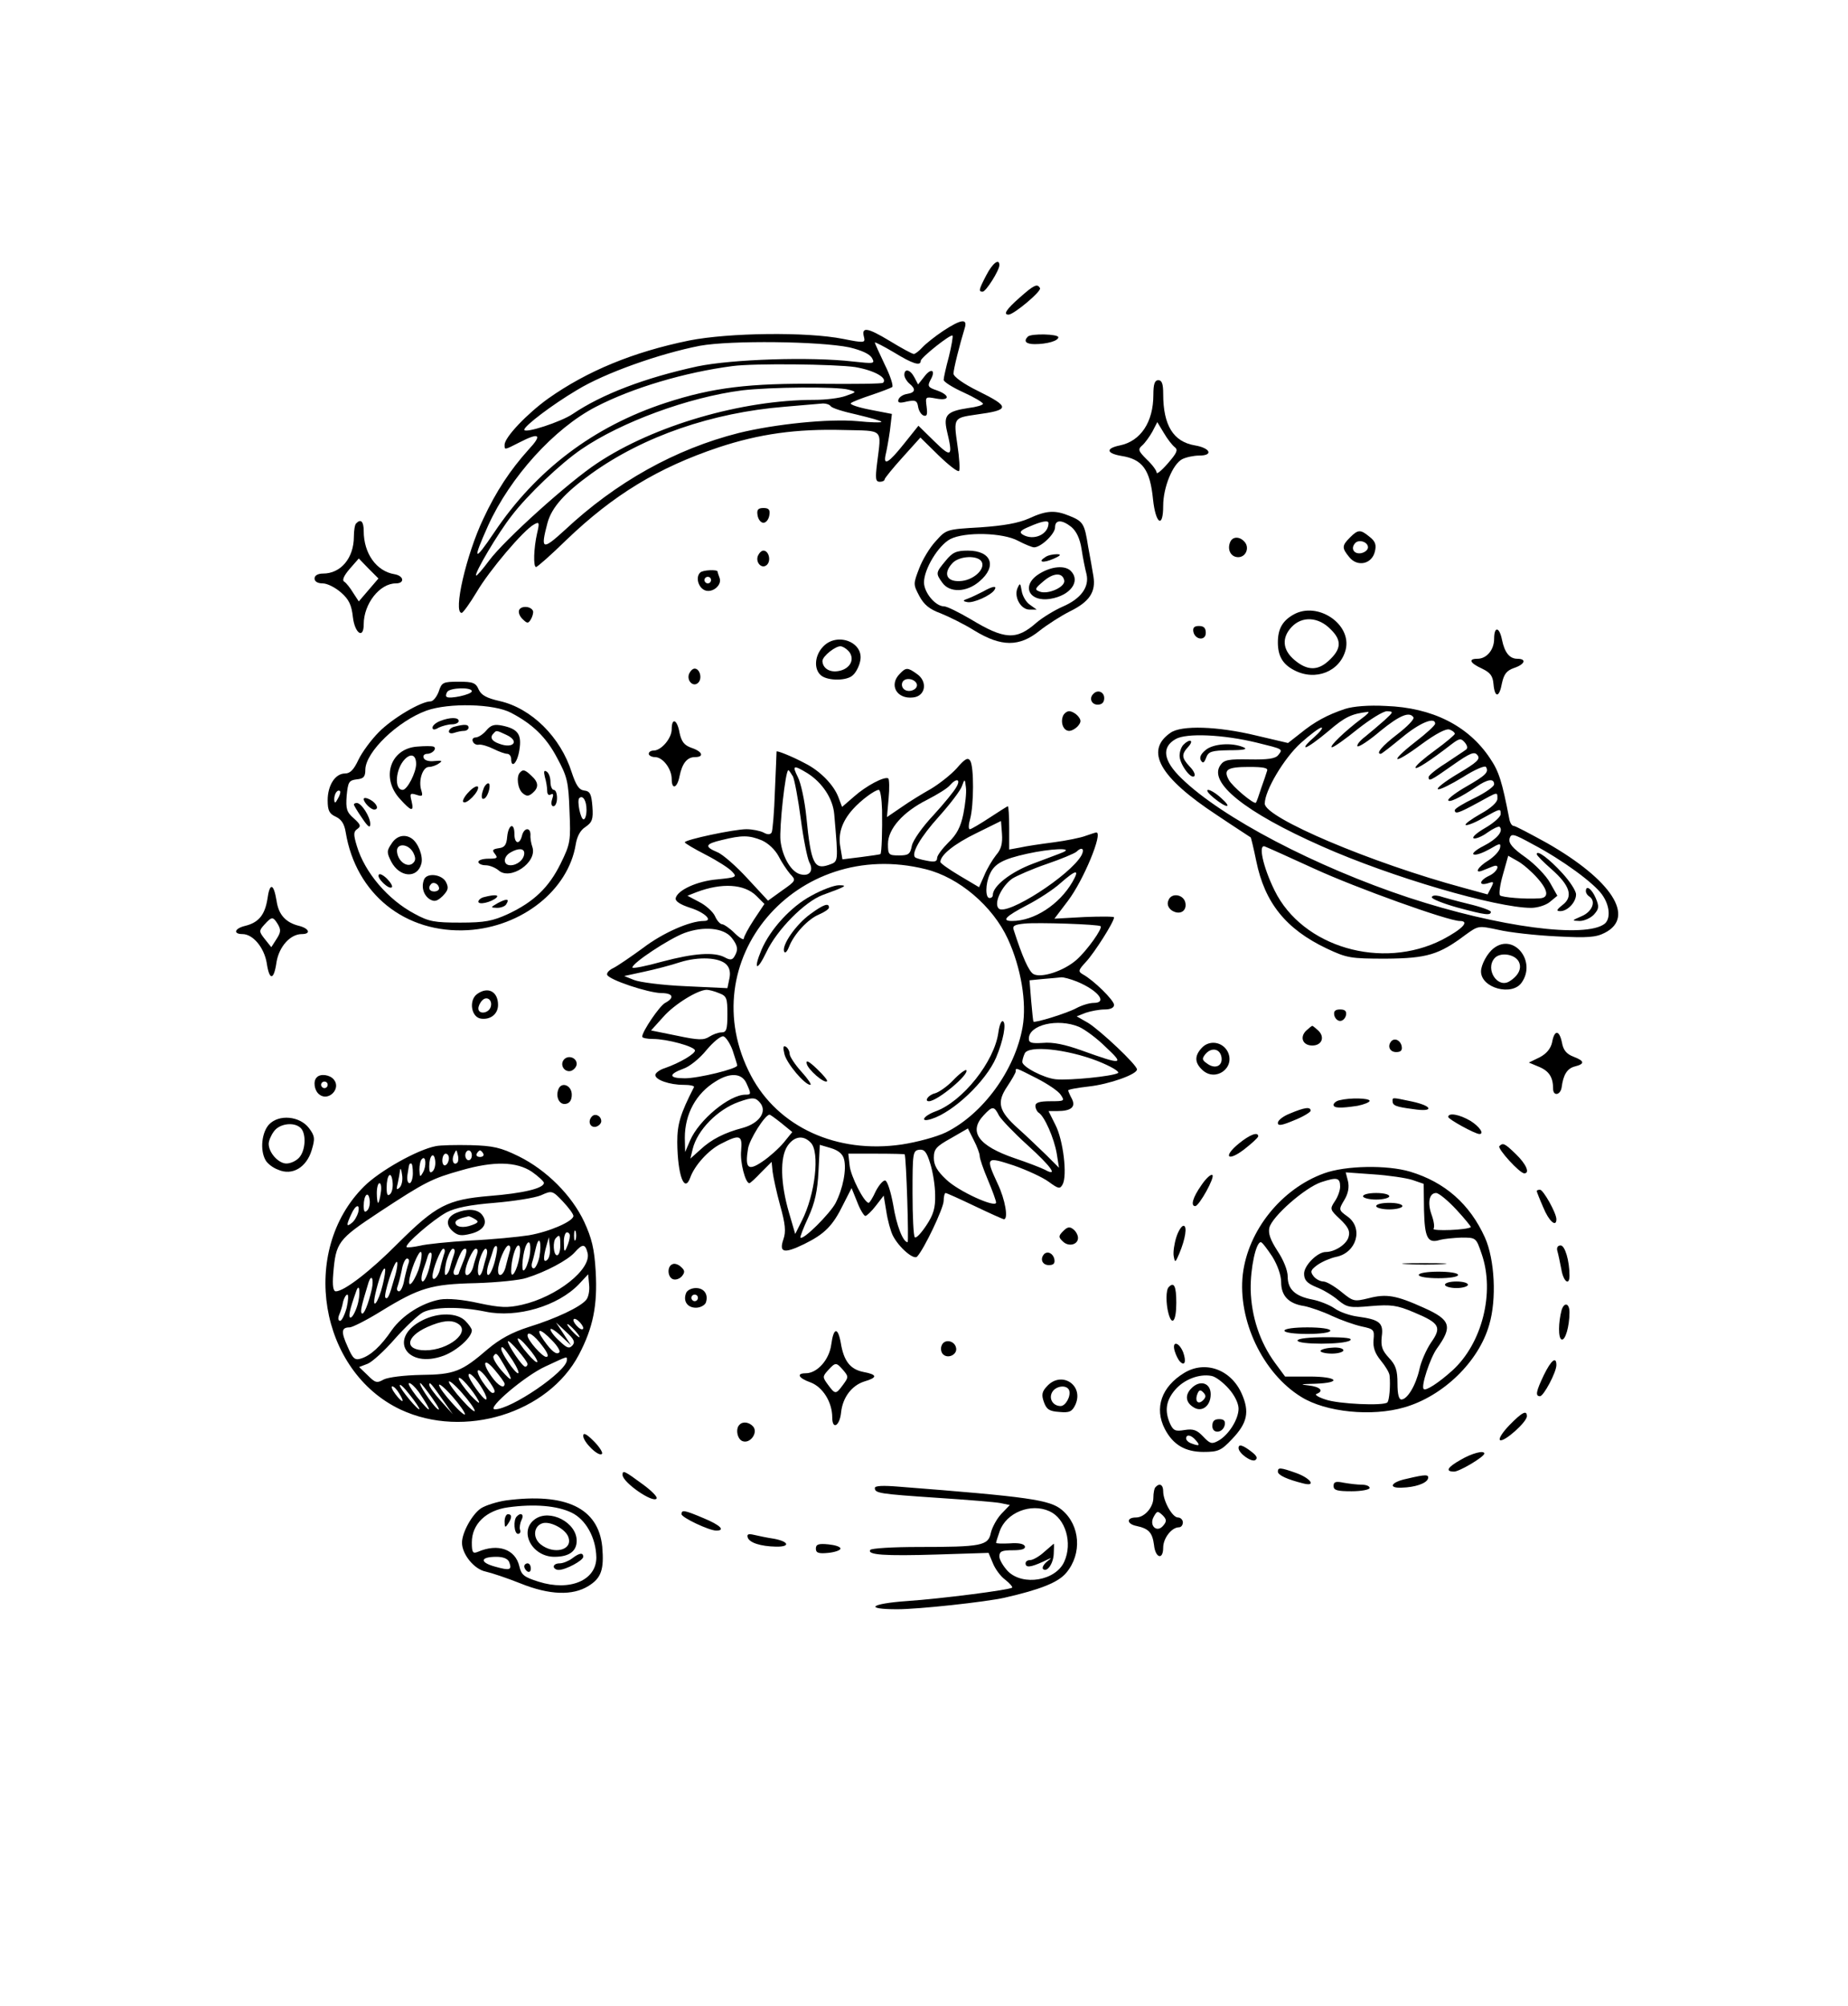 <svg version="1.0" xmlns="http://www.w3.org/2000/svg" width="752" height="816" viewBox="0 0 564 612">
    <path d="M301 84c-2.3 4.4-2.4 5-1.1 5 1 0 5.1-6.5 5.1-8.1 0-2.2-2.1-.6-4 3.1zM311.2 90.8c-4.1 3.6-5.1 5.2-3.4 5.2 1.6 0 10.2-7.2 9.6-8.1-.8-1.4-1.7-1.1-6.2 2.9zM287.8 101c-2.4 1.6-5.3 3.9-6.3 5s-2.2 2-2.6 2c-.5 0-3.8-1.8-7.4-4-6.8-4.1-8.7-4.4-7.8-1.1.4 1.7.1 1.8-6.4.5-11-2.2-34.9-1.9-47 .5-17.1 3.5-31.1 9.3-43 17.7-6.4 4.6-13.3 11.8-13.3 14.1 0 1.6-.2 1.7 4.5-.7 6.2-3.2 7.1-2.4 2.8 2.2-5.5 6.1-9.9 12.7-13.8 21.1-5.2 10.9-9.3 28.7-6.6 28.7.4 0 2.5-2.9 4.6-6.4 3.8-6.5 14.3-18.9 17.5-20.6 1.6-.9 1.7-.6.9 2.8-1 4.4-1.2 10.2-.3 10.2.4 0 4.6-3.7 9.3-8.3 14.3-13.7 27.9-22 46.4-28.2 12.4-4.1 23.7-5.7 38.2-5.3 12.4.3 11.5-.6 10.2 10-.6 4.8-.5 5.8.8 5.8.8 0 1.5-.3 1.5-.8.1-.4 2.5-3.4 5.5-6.7l5.4-6 5.5 5.4c3.1 3 5.9 5.2 6.3 4.8.3-.4.1-4-.5-7.9-1.2-8.3-1.2-8.3 5.7-9.3 10.4-1.4 10.5-2.3.6-7.2-4.5-2.2-7.5-4.4-7.5-5.3 0-1.4 1.9-8.9 3.4-13.8 1-3.1-1-2.9-6.6.8zm1.8 7.8c-.9 3.3-1.6 6.5-1.6 7.1 0 .6 2.7 2.3 6 3.8s6 3.1 6 3.5c0 .4-2 1-4.5 1.3-6.6 1-7.6 2.2-6.5 7 1.9 7.9 1.4 8.3-3.8 3.2l-4.9-4.8-4.4 5.5c-4.7 5.9-6.4 6.9-5.6 3.3.3-1.2.9-4.5 1.3-7.3l.6-5.1-6.7-1.3c-3.6-.7-6.3-1.6-5.8-2 .4-.4 3.3-1.5 6.3-2.5s5.8-2.1 6.3-2.4c.4-.4-.6-3.5-2.3-6.9-1.6-3.4-3-6.4-3-6.7 0-.2 2.6 1.1 5.8 3 5.7 3.5 8.2 4.3 8.2 2.6 0-1 9.2-8.3 9.7-7.7.2.2-.3 3.1-1.1 6.4zm-30.3-2.8c3.7.9 6.1 2 6.8 3.2 1 1.8.7 1.8-5.8 1.1-13-1.5-37-.7-47.5 1.5-16.1 3.5-29.1 8.5-38 14.5-3.5 2.4-14.8 6.1-14.8 4.8.1-1.2 8.5-7.6 16.1-12.1 8.5-5.2 25.2-11.1 37.5-13.5 9.4-1.7 36.6-1.4 45.7.5zm1.7 6c5.8 1 10 3.3 8.5 4.8-.3.3-8.9.4-19.3.3-21.5-.2-32.6 1.1-47 5.8-22 7.2-39.6 20.5-52.4 39.6-6.2 9.2-6.7 8.7-1.8-2.2 6.7-14.7 20.1-29.6 32.9-36.2 11.2-5.8 27.1-10.5 41.6-12.4 6.6-.9 31.4-.6 37.5.3zm-2 6.9c2.5.7 2.5.7-.9 1.9-1.9.7-6.2 1.2-9.5 1.2-22.2 0-49 7.8-66.3 19.3-8.8 5.8-28.3 23.4-33 29.7-2 2.7-3.8 4.8-4 4.6-.6-.6 6.7-13 10.9-18.3 4.8-6.3 14.9-15.9 21.2-20.2 12.1-8.3 32.7-15.9 49.1-18 8.4-1 29-1.2 32.5-.2zm-5.5 5c.3.6 3.9 1.7 8 2.6 4.1 1 7.5 1.9 7.5 2.2 0 .3-3.3.2-7.3-.2-8.8-.8-25.2.9-36.2 3.6-19.4 4.9-37.5 15-53.2 29.7-6.8 6.2-7.4 6-5.2-2.3 1.3-4.7 5.2-9.1 13.4-15 15.9-11.4 36.8-18.6 59-20.4 5.5-.5 10.8-.9 11.7-1 .9 0 1.9.3 2.3.8z"/>
    <path d="M276 114.4c0 .7.7 1.9 1.5 2.6 2.1 1.7 1.9 2.8-.7 3.2-1.2.2-2.3.9-2.6 1.7-.3 1 .3 1.2 2.6.6 2.6-.5 3.1-.3 3.4 1.6.2 1.2.9 2.4 1.7 2.7 1 .3 1.2-.3.9-2.7-.4-3.1-.4-3.1 2.9-2.5 4.2.8 4.4-1 .2-2.5-2.7-.9-2.9-1.3-1.9-3.2 1.7-3 .2-3.8-1.9-1l-1.9 2.4-1.1-2.1c-1.3-2.5-3.1-2.9-3.1-.8zM313.7 102.7c-1.4 1.4-.6 2.3 2.1 2.3 3.7 0 7.2-1 7.2-2.1 0-1-8.3-1.2-9.3-.2zM352 120.5c0 8.3-3.9 14.1-10.2 15.4-4.4.9-4.2 2.4.4 3.2 6.5 1 8.8 4.2 9.7 13.3.8 7.5 3.1 9 3.1 1.9 0-5.6 2.9-12.7 5.8-14.2 1.2-.6 3.5-1.1 5.2-1.1 4.4 0 3.4-2.3-1.3-3.1-6.6-1.1-9.7-6.1-9.7-15.7 0-3.1-.4-4.2-1.5-4.2s-1.5 1.2-1.5 4.5zm6.6 16c1 .8.5 1.8-2.2 4.9-1.9 2.2-3.4 3.4-3.4 2.8 0-.6-1.3-2.4-3-4-2.6-2.6-2.8-3.1-1.4-4.3.8-.7 2.2-2.6 3.1-4.2l1.5-2.9 2 3.3c1.1 1.9 2.6 3.8 3.4 4.4zM231.2 157.2c.2 1.3 1 2.3 1.8 2.3s1.6-1 1.8-2.3c.3-1.7-.2-2.2-1.8-2.2s-2.1.5-1.8 2.2zM314 158.2c-3.2 1.4-7.6 2.2-14.8 2.7-10.3.6-10.4.6-13.6 4.2-1.8 1.9-4.1 5.7-5.1 8.4-1.8 4.7-1.8 4.8.1 8.4 1.4 2.6 3.1 4 6.4 5.2 2.5 1 7.2 3.3 10.4 5.3 8.2 5 13.7 5 19.8.1 2.4-1.9 6.6-4.6 9.4-6 5.9-2.9 7.9-5.9 7.1-10.7-.3-1.8-1-5.9-1.6-9-1.1-7-1.5-7.7-5.7-9.4-4.4-1.8-7-1.7-12.4.8zm6 1.4c0 3.5-4.6 5.5-7.9 3.5-1.1-.7-.7-1.3 2-2.4 3.6-1.6 5.9-2.1 5.9-1.1zm7 1.2c1.5 1.3 2.6 3.5 3.1 6.8.4 2.7 1.1 6.1 1.5 7.6.9 3.9-1.7 7.5-7.3 9.9-2.5 1.1-6.1 3.3-8 4.9-6.1 5.4-9.7 5.2-20.1-1.1-3.6-2.1-7.2-3.9-8.1-3.9-2.6 0-6.1-4.2-6.1-7.3 0-4.1 4.4-11.3 8-13.2 4.4-2.3 16.1-2 20.7.5 2.1 1.1 4.3 2 4.9 2 2.1 0 6.4-4.1 6.4-6.1 0-2.4 2.1-2.4 5-.1z"/>
    <path d="M288.6 171.1c-3 3.6-3.1 3.8-1 6.7 2.2 3.1 7.4 3 11.3-.4 5.5-4.6 3.7-9.4-3.5-9.4-3.5 0-4.7.5-6.8 3.1zm11.1.5c.9 2.3-2.9 5.6-6.8 5.7-4 .2-5.1-2.3-2.3-5.4 2.1-2.4 8.2-2.6 9.1-.3zM319 170c-2.4 1.5-.7 1.9 2.5.5 2.3-1 2.5-1.4 1-1.4-1.1 0-2.7.3-3.5.9zM317.3 175c-5.8 3.5-3.4 8.8 3.3 7.7 6.1-1 9.3-5.4 6.2-8.5-1.8-1.8-5.9-1.4-9.5.8zm7.5 2.1c.4 2-5 4.4-7.5 3.4-1.6-.6-1.5-.9 1.1-3.1 3.1-2.7 5.9-2.8 6.4-.3z"/>
    <path d="M310.6 179.3c-1.3 2.7.9 6.7 3.6 6.7h2.2l-2.1-1.5c-1.2-.8-2.3-2.8-2.5-4.3-.4-2.3-.5-2.4-1.2-.9zM300 180.5c-1.4.7-3.4 1.7-4.5 2.1-1.7.6-1.8.8-.3 1.1 1.8.4 7.2-2 8.3-3.7.9-1.4-.5-1.2-3.5.5zM108.7 159.7c-.4.3-.7 2.2-.7 4 0 6.6-4 11.3-9.4 11.3-1.6 0-2.6.6-2.6 1.5s.9 1.5 2.5 1.5c1.4 0 3.9 1.3 5.6 2.8 2.4 2.1 3.2 3.8 3.6 7.5.6 5 3.3 6.8 3.3 2.2 0-6.3 4.9-12.5 9.8-12.5 2.8 0 2.5-2.3-.4-2.8-5.5-.9-9.4-6.3-9.4-13.2 0-2.9-.9-3.8-2.3-2.3zm3.8 20.3l-3 3.5-1.7-2.6c-.9-1.5-2.1-3-2.7-3.4-.8-.4-.2-1.8 1.6-3.9l2.8-3.2 3 3.1 3 3-3 3.5zM412 164c-2.5 2.5-2.5 3.2-.2 6 2.5 3.1 6.9 2.1 7.8-1.7.5-2 .2-3.1-1.6-4.5-2.8-2.3-3.5-2.3-6 .2zm5.5 3c0 .8-1 1.6-2.2 1.8-2.2.3-3.2-1.6-1.6-3.2 1.2-1.1 3.8-.2 3.8 1.4zM375.4 165.5c-.9 2.3.3 4.5 2.5 4.5 2.3 0 3.5-2.8 2-4.6-1.5-1.8-3.8-1.8-4.5.1zM231.3 169.6c-.8 2.1 1.3 4.2 2.8 2.7 1.3-1.3.5-4.3-1.1-4.3-.6 0-1.3.7-1.7 1.6zM213.7 174.7c-1.4 1.3-.7 4.3 1.2 5.3 2.3 1.2 5.6-1.4 4.7-3.7-.3-.8-.6-1.7-.6-1.9 0-.7-4.6-.5-5.3.3zm3.3 2.3c0 .5-.4 1-1 1-.5 0-1-.5-1-1 0-.6.5-1 1-1 .6 0 1 .4 1 1zM158.5 186c-.4.7 0 1.9.9 2.8 1.5 1.5 1.8 1.5 2.6.2.5-.8.8-2 .7-2.5-.5-1.5-3.4-1.8-4.2-.5zM394.8 187.5c-3.4 1.9-4.8 4.4-4.8 8.5 0 4.2 1.5 6.7 5 8.5 6.5 3.4 14 .4 15.7-6.3 1.9-7.8-8.6-14.8-15.9-10.7zm11.3 4.5c3.5 3.4 3.3 6.1-.7 9.7-3.3 3-6.5 2.9-10.3-.3-3.7-3.1-4-6.8-.9-10.1 3.2-3.4 8.2-3.1 11.9.7zM364.2 192.7c.5 2.6 3.8 2.9 3.8.4 0-1.5-.6-2.1-2.1-2.1-1.4 0-1.9.5-1.7 1.7zM456 194.9c0 3.4-2.3 6.1-5.1 6.1-2.9 0-2.3 1.3 1.4 3 2.5 1.2 3.3 2.2 3.5 4.7.4 4.4 1.8 4.2 2.6-.3.6-2.7 1.4-3.8 3.7-4.6 3.3-1.1 3.9-2.8 1-2.8-2.4 0-3.9-1.9-4.7-5.8-.8-4-2.4-4.2-2.4-.3zM251.2 197.3c-2.6 2.7-2.9 6.9-.6 8.8 2.1 1.7 8.1 1.7 9.8-.2.8-.7 1.8-2.6 2.1-4.1 1.4-5.8-7-9.1-11.3-4.5zm8.2 1.9c1.5 2.5-.4 5.2-3.9 5.6-2.5.3-4.4-1-4.5-3.1 0-1.5 4.2-4.8 5.7-4.5.9.2 2.1 1.1 2.7 2zM210.3 205.6c-.8 2.1 1.3 4.2 2.8 2.7 1.3-1.3.5-4.3-1.1-4.3-.6 0-1.3.7-1.7 1.6zM274.6 205.6c-3.4 3.4-.9 7.8 4.1 7.2 3.8-.4 4.5-4.9 1.1-7.2-2.8-2-3.3-2-5.2 0zm5.2 3.1c.5 1.7-2.6 2.9-4 1.5-.6-.6-.7-1.5-.3-2.2.9-1.4 3.7-.9 4.3.7zM133.9 211c-.6 1.6-1.7 3-2.5 3-2.9 0-11.7 5.2-15.8 9.4-2.3 2.3-5.1 6.1-6.2 8.4-1.4 3-2.5 4.2-4.1 4.2-3 0-5.3 3.6-5.3 8.2 0 3.1.5 4.1 2.5 5 1.7.8 2.6 2.2 3 4.7 3.1 18.9 18.2 31 37.3 29.9 16.5-1 30.6-12.2 32.9-26.1.4-2.5 1.4-4.4 3-5.4 2-1.4 2.4-2.3 2.1-6.2-.3-3.8-.7-4.7-2.5-4.9-1.6-.2-2.5-1.6-3.8-5.5-3.4-10.8-12.3-19.6-22-21.8-4-.9-5.6-1.8-6.4-3.5-.9-2.1-1.8-2.4-6.1-2.4-4.8 0-5.2.2-6.1 3zm10.1-.1c0 1-6.9 2.5-7.7 1.7-.3-.2-.2-.9.2-1.5.8-1.3 7.5-1.5 7.5-.2zm12 6.6c6.5 3.4 10.7 7.4 14 13.7 3.1 5.7 3.5 7.3 3.8 16.1.4 9.3.3 10.1-2.7 16.2-3.6 7.3-8.2 11.7-16.1 15.4-4.6 2.1-7 2.6-14.5 2.6-7.9 0-9.6-.3-14-2.7-8.1-4.3-15.2-12.6-17.6-20.7-1.1-3.6-1-4.4.2-5.2 1.1-.8 1-1.3-1.1-3.2-2.2-1.9-2.5-2.9-2.2-6.9.4-4.2.7-4.7 3-5 2.2-.2 2.7-.8 2.7-3 .1-5.4 9.9-14.8 18.7-18 6.8-2.4 20.6-2.1 25.8.7zm-52.9 26.2c-.8 1.5-1 1.5-1.1.2 0-1.7 1-3.2 1.8-2.5.2.3-.1 1.3-.7 2.3zm75.9 3.4c0 1.6-.4 2.9-.9 2.9-.9 0-2.1-5.7-1.3-6.5 1.1-1 2.2.8 2.2 3.6z"/>
    <path d="M134.3 220c-1.3.5-2.3 1.4-2.3 2 0 .7.6.8 1.9 0 1.1-.5 2.9-1 4-1 1.2 0 2.1-.5 2.1-1 0-1.2-2.7-1.2-5.7 0zM138.8 221.7c-1 .2-1.8.9-1.8 1.5 0 .5.7.7 1.6.4.9-.3 2.2-.6 3-.6.8 0 1.4-.5 1.4-1 0-1-1.2-1.1-4.2-.3zM148.4 222.9c-1 1.2-2.5 2.1-3.2 2.1-.8 0-1.2.6-.9 1.2.2.7 1.1 1.2 1.9 1 .8-.1 2.8.5 4.4 1.3 1.6.8 3.5 1.5 4.2 1.5.6 0 1.2.7 1.2 1.5 0 3.2 1.9 1.3 2.5-2.6.8-4.8-.4-6.5-5.2-7.5-2.4-.5-3.5-.2-4.9 1.5zm6.1 1.3c4.2 1.9 2.2 4.4-2.2 2.7-2.3-.8-2.9-2-1.6-3.2.8-.9.8-.9 3.8.5zM127.3 227.8c-8.2.6-11.1 9.5-5.3 15.9 3.6 4 4.4 4.1 3.6.7-.6-2.3-.4-2.5 1.5-1.9 1.8.6 2 .4 1.5-1.3-1-3 .4-7.2 2.3-7.2.9 0 2.3-.5 3.1-1.1 1.2-.8.8-.9-1.4-.7-1.7.2-3.1-.2-3.3-1-.3-.6.2-1.2 1.1-1.2 1.6 0 3.1-1.7 1.9-2.2-.5-.2-2.7-.2-5 0zm-.3 5.3c0 2.6-2.7 7.9-4.1 7.9-2.7 0-2.2-6.5.7-9.4 1.9-1.9 3.4-1.2 3.4 1.5zM158.7 235.7c-1.2 1.2-.7 5 .8 6.3 1.2 1 1.8 1 3 0 2-1.7 1.9-3.3-.3-5.3-2-1.9-2.6-2-3.5-1zM166.3 237.1c.4 1.3.7 3.2.7 4.2 0 1.1.5 1.5 1.1 1.1.8-.4.9 0 .4 1.5-.4 1.2-.2 2.1.4 2.1.6 0 1.1-1.1 1.1-2.5s-.4-2.5-1-2.5c-.5 0-1-1.1-1-2.4 0-1.4-.5-2.8-1.2-3.2-.8-.5-.9 0-.5 1.7zM143.1 241.6c-1.3 1.3-2.1 2.8-1.7 3.1.9.9 4.9-3.2 4.5-4.6-.2-.5-1.5.1-2.8 1.5zM147.6 240.6c-.9 2.3-.7 3.6.3 3 1.2-.8 2.1-4.6 1.1-4.6-.4 0-1.1.7-1.4 1.6zM111 243.8c0 1 2.1 3.2 3.2 3.2 1.6 0 .8-1.9-1.2-3-1.1-.6-2-.7-2-.2zM108 245.5c0 .2 1.1 2.1 2.5 4.1 1.8 2.7 2.5 3.2 2.5 1.8 0-2.2-2.7-6.4-4.1-6.4-.5 0-.9.2-.9.5zM154.8 255.2c-.2 2.6-.8 3.4-2.6 3.6-1.9.3-2.1.6-1.1 1.8.9 1.2.6 1.4-2 1.4-1.7 0-3.1.4-3.1 1 0 .5 1 1 2.2 1 1.2 0 2.9.7 3.9 1.5 3.5 3.3 11.9-2.3 10.4-7-.4-1.1-.7-2.8-.6-3.8 0-2.4-2-2.2-2.6.3-.7 2.8-2.3 2.5-2.3-.5 0-3.7-1.8-3-2.2.7zm5.2 5.1c0 1.9-2.1 3.7-4.2 3.7-2.3 0-2.3-2.6 0-3.9 2.4-1.4 4.2-1.3 4.2.2zM119.5 257.4c-1.5 2.2-1.5 2.7-.1 5.5 2.6 4.9 8 5.2 9.2.6.6-2.3-1-6.4-3-7.7-2.1-1.4-4.6-.8-6.1 1.6zm6.6 2.7c.8 1.6.8 2.4 0 3.2-1.6 1.6-4.5-.3-4.9-3.2-.5-2.9 3.3-2.9 4.9 0zM115.6 266.9c-.7 1 3.2 4.7 4 3.8.3-.3-.4-1.5-1.5-2.6s-2.3-1.7-2.5-1.2zM129.4 268.4c-.9 2.3-.1 4.8 1.8 6 1.4.8 2.2.6 3.9-1 1.7-1.8 1.9-2.5 1-4.3-1.3-2.4-5.9-2.9-6.7-.7zm4.6 2.7c0 .5-.7.9-1.5.9-1.5 0-2-1.2-.9-2.3.8-.8 2.4.1 2.4 1.4zM147.8 273.7c-1 .2-1.8.9-1.8 1.4 0 1.1 3.9.2 5.5-1.2.9-.9-.6-1-3.7-.2zM152 275.5c-2.4 1.4-2.4 1.4-.3 1.5 1.2 0 2.5-.5 2.8-1.1 1.1-1.7.2-1.8-2.5-.4zM333.7 211.7c-1.4 1.3-.6 3.3 1.3 3.3 1.3 0 2-.7 2-2 0-1.9-2-2.7-3.3-1.3zM410.5 216.3c-5.4 1.8-9.3 3.9-13.7 7.5l-3.7 2.9-9.8-2.3c-11.6-2.8-22.8-3.2-26.1-.8-7.9 5.5-3.3 13.6 14.2 25.1 5.5 3.7 10.2 6.7 10.3 6.8.1 0 .9 3.3 1.7 7.2 2.6 12.8 9.1 20.8 21.5 26.7 6.2 2.9 7.2 3.1 18.1 3.1 12.5-.1 16.2-1.2 24.3-7.3 3.9-2.8 3.9-2.8 10-1.5 3.4.8 11.4 1.7 17.8 2 9.5.5 12 .3 14.7-1.1 9.4-4.8 2.1-16.1-17.7-27.4-5.1-2.8-9.6-5.2-10.1-5.2-.6 0-1.2-1-1.4-2.3-2.2-11.3-3.1-14.3-5.9-18.4-6.6-9.9-17.6-15.4-31.7-15.9-5.3-.3-10 .1-12.5.9zm5 3c-4.7 3.5-10.1 8.6-9 8.7.6 0 4.1-2.5 7.8-5.5 3.8-3 7.8-5.5 9-5.5 2.1.1 2 .2-.8 2.8-1.7 1.5-4.3 3.7-5.9 5-1.6 1.2-2.6 2.5-2.3 2.9.4.3 3.5-1.7 6.9-4.6 6-4.9 9-6.1 10.2-4.2.3.5-1.9 2.8-4.9 5.1-4.7 3.6-6.7 6-5.1 6 .3 0 3.2-2.3 6.5-5 5.4-4.5 10.1-6.4 10.1-4.2 0 .5-2.7 3-6.1 5.6-8.3 6.5-6.7 7.1 1.9.7 4.5-3.3 7.6-4.9 8.6-4.5.9.3 1.6.9 1.6 1.3 0 .3-2.7 2.6-6 5s-6 4.7-6 5.3c0 .8 4.4-2 11.1-7.2 2.4-1.8 2.8-1.8 4-.4.8 1 .9 1.8.2 2.2-.5.4-3.3 2.2-6.1 4.1-2.9 1.8-5.2 3.7-5.2 4.2 0 1.4.5 1.2 7.3-3.6 5.4-3.8 6.7-4.3 7.6-3.1 1 1.2-.1 2.2-6 5.7-4 2.4-6.7 4.5-6 4.7.6.2 4-1.5 7.6-3.7 3.6-2.3 6.7-3.6 7-3.1 1 1.6-.1 2.6-6 6-3 1.7-5.5 3.6-5.5 4.1 0 1 3.6-.7 8.5-4 3.5-2.4 5.5-2.7 5.5-.8 0 .7-2.7 2.6-6 4.2s-6 3.2-6 3.7c0 1.3 1.2.9 6.9-2.2 6.4-3.5 6.1-3.5 6.1-1.3 0 1.1-2 2.9-5.1 4.6-2.8 1.6-4.9 3.1-4.6 3.4.3.3 2.7-.6 5.3-2.1 5.4-3 5.4-3 5.4-1.2 0 .8-2.1 2.7-4.7 4.2s-4.2 2.9-3.5 3.2c.6.2 2.6-.6 4.2-1.8 1.7-1.2 3.4-2 3.7-1.7 1.2 1.3-.8 3.7-4.9 5.8-2.4 1.2-3.7 2.4-3 2.6.7.3 2.8-.5 4.8-1.6 3.2-1.9 3.5-1.9 3.2-.4-.2 1-1.8 2.7-3.5 3.8-3.3 2-4.5 4.2-1.8 3.1.8-.3 2.2-.9 3-1.2 2.6-1.1 1.6 1.6-1 2.8-3 1.4-3.4 3.2-.4 2.3 1.8-.6 1.9-.5 1 1.3l-1.1 2.1-7.3-2c-28.2-7.6-60.7-21.4-60.7-25.7 0-4 5.9-13.9 11-18.5 2.9-2.6 5.7-4.7 6.3-4.7.6 0-.4 1.3-2.3 3-1.9 1.6-3 2.9-2.5 3 .6 0 3.7-2.2 6.9-4.9 5.1-4.4 7.1-5.3 12.1-5.9.6-.1-.3.9-2 2.1zm-31.9 7.3c8.1 2 8 1.9 6.5 3.8-.9 1.1-3.2 1.4-8.8 1.3-6.2-.1-7.7.1-8.8 1.7-3.9 5.3 7.4 14.4 30.9 24.8 21.1 9.4 53.3 18.8 63.9 18.8 1.9 0 4.5-.8 5.7-1.8l2.3-1.9-2.2-3.9c-1.2-2.2-4.6-5.7-7.5-7.8-4-2.8-5.2-4.3-4.9-5.7.5-1.7 1.1-1.6 7.1 1.7 9.1 4.8 18.6 11.8 21.1 15.3 2.4 3.3 2.7 7.3.9 8.9-5.7 4.6-32.4 1.1-59.8-7.9-28.4-9.4-57.1-24.4-69.4-36.4-5.6-5.4-6.2-9.5-1.8-12 3.3-1.9 14.5-1.4 24.8 1.1zm3.1 8.6c-.2.7-1 3.1-1.8 5.3-.7 2.2-1.4 4.2-1.6 4.4-.5.7-7.3-5-8.3-7-1.7-3.1-.4-3.9 6.2-3.9 4.4 0 5.9.3 5.5 1.2zM401 265c12.8 5.9 41 16 44.5 16 3.2 0 .8 2.5-5.3 5.7-18.4 9.4-42.7 2.3-51.2-15-3.6-7.3-5.1-14.4-2.9-13.4.8.3 7.5 3.3 14.9 6.7zm68.1 2.8c3.5 3.9 3.7 6.2.7 6.3-4.3.3-11.3-.3-12-.9-.4-.4 0-3.3.9-6.4l1.6-5.7 3 1.7c1.6.9 4.2 3.2 5.8 5z"/>
    <path d="M361.2 227.2c-.7.7-1.2 2.2-1.2 3.4 0 2.5 3.5 7.3 4.5 6.2.4-.4-.2-1.7-1.4-2.9-2.5-2.7-2.6-3.7-.4-6.1 1.8-2 .4-2.5-1.5-.6zM368 228.8c-1.5 1.2-2 2.3-1.5 3.2.6 1 1 .8 1.6-.8.7-1.9 1.6-2.2 7.1-2.3 4.5 0 5.7-.3 4.3-.9-3.5-1.5-9.2-1.1-11.5.8zM370.5 243.5c3.9 3.2 5.8 3.2 2.2 0-1.5-1.4-3.3-2.5-4-2.5-.7.1.2 1.2 1.8 2.5zM469 260.6c0 .4 2 2.4 4.5 4.6 5.7 5 6.7 8.4 3.4 10.9-1.9 1.5-2 1.9-.7 1.9 2.2 0 4.8-2.7 4.8-5.1 0-1.1-1.9-4-4.2-6.5-4-4.4-7.8-7.2-7.8-5.8zM484 271.9c0 .6.5 1.3 1 1.6 2.2 1.4 1 4.6-2.2 6-3.2 1.4-3.2 1.4-.7 1.5 1.4 0 3.4-.9 4.4-2 1.5-1.7 1.6-2.4.5-5-1.2-2.8-3-4.1-3-2.1zM437 273.8c0 .5 3.5 1.9 7.8 3.1 8.5 2.3 10.2 2.5 10.2 1.3 0-.4-3-1.5-6.8-2.4-3.7-.9-7.7-2-8.9-2.4-1.3-.3-2.3-.2-2.3.4zM324.4 218.5c-.8 2.1.2 4.5 1.9 4.5.8 0 2-.7 2.7-1.5 1-1.2 1-1.8 0-3-.7-.8-1.9-1.5-2.7-1.5-.7 0-1.6.7-1.9 1.5zM205 222.5c0 2.8-3.2 6.5-5.5 6.5-.8 0-1.5.4-1.5 1 0 .5.9 1 1.9 1 2.4 0 5.1 3.6 5.1 6.7 0 3.4 1.7 2.8 2.4-.9.8-3.9 2.3-5.8 4.7-5.8 2.9 0 2.3-1.7-1-2.8-2.3-.8-3.1-1.9-3.7-4.6-.7-4.1-2.4-4.8-2.4-1.1zM237 229.3c0 .1-.2 5.5-.5 12-.2 6.4-.7 12.2-1 12.7-.4.7-1.3.7-2.5 0-1-.5-3.4-1-5.2-1-3.7 0-18.8 3.2-18.8 4 0 .3 2.9 2 6.4 3.8 3.5 1.8 7.1 4.1 8 5.1 1.6 1.7 1.4 1.8-4.4 2.4-6.2.5-12.3 3.3-12.8 5.8-.1.9 1.4 1.9 4.5 2.9 4.4 1.4 7.1 4 4.1 4-4.3 0-12.6 3.7-18.5 8.2-3.7 2.7-7.8 5.5-9 6.1-1.3.6-2.2 1.5-2 2.1.4 1.5 12.4 5.5 16.5 5.6 3.6 0 4.2 1.4 1.2 3-1.7.9-7 8.7-7 10.3 0 .4 1.5.7 3.3.7 4.3 0 12.7 2.3 12.8 3.5.1 1-4.6 3.8-9.2 5.4-1.6.5-2.9 1.5-2.9 2.1 0 1.5 4.4 3 8.6 3 2 0 3.4.3 3.2.7-4.2 8.2-5.1 11.3-5.1 16.8.1 10.1 2.2 15.8 4 10.7 1.3-3.6 5.5-8.3 9.3-10.2 5.8-3 6.6-2.7 6.2 2-.4 3.6 1.3 10 2.5 10 .3 0 1.9-1.5 3.6-3.3l3.2-3.2.3 3c.2 1.6 1.2 6.3 2.3 10.3 1.6 5.7 1.8 8 1 10.3-1.4 4.1.1 4.5 6.3 1.5 6.3-3.1 8.8-5.6 12-12.2l2.5-4.9 1.7 4.2c.9 2.4 2.1 4.3 2.5 4.3.4 0 1.9-1.4 3.2-3.1l2.4-3.1.8 4.8c.4 2.7 1.3 6 2 7.4 1.9 3.7 6.4 7.5 7.4 6.4 2.1-2.2 8.1-14.8 8.1-17 0-1.3.3-2.4.6-2.4s4.3 1.8 8.9 4c4.6 2.2 8.6 4 8.9 4 1.4 0 .4-6-1.9-10.8-3.8-8.2-3.6-8.4 4.9-5.6 4 1.4 8.8 3.6 10.7 5 3 2.2 3.4 2.2 4.2.8 1.5-2.7.2-13.6-2.2-18.2L320 339h2.7c4.3 0 5.7-1.3 4.4-3.8-.6-1.1-1.1-2.3-1.1-2.5 0-.3 2.8-.8 6.3-1.2 6.3-.7 14.7-3.7 14.7-5.2 0-1.4-11.2-11.9-14.9-14.2l-3.5-2 2.8-1.1c1.5-.5 4.1-1 5.7-1 1.8 0 2.9-.5 2.9-1.4 0-1.4-6.2-7.5-9.5-9.3-1.5-.9-1.5-1.2 1-3.9s8.5-12.1 8.5-13.5c0-.3-4.1-.3-9.1-.1l-9.1.5 4.1-5.4c4.8-6.3 10.8-20.9 8.7-20.9-.3 0-1.7.5-3.2 1-1.5.6-6 1.5-9.8 2-3.9.5-8.6 1.2-10.3 1.6l-3.3.6v-6.6c0-3.6-.2-6.6-.4-6.6s-2.7 1.6-5.6 3.5c-2.9 1.9-5.6 3.5-6 3.5-.5 0-.4-1.5.1-3.2 1.1-4.1 1.2-15.8 0-17.7-.7-1.1-1.6-.6-4.1 2.3-1.8 2-5.4 4.8-7.9 6.3-2.5 1.4-6.6 3.9-9 5.6l-4.4 3 .5-5.7c.3-3.1.2-5.9-.1-6.1-1.2-.7-6.8 2.3-10.4 5.5l-3.7 3.2-1.1-2.9c-1.4-3.8-5.6-8.1-10.2-10.4-3.9-2.1-8.7-4-8.7-3.6zm9.4 6.6c4.6 2.9 7.8 7.8 8.2 12.5 1.3 15.1 1.3 14.4-1.7 15.5-4.4 1.5-5.4-.4-6.8-14.6-.5-5-1.7-10.5-2.6-12.2-1.8-3.6-1.4-3.8 2.9-1.2zm-4.4 1c.5 1.1 1.6 6.9 2.4 13 .8 6.1 2 12 2.6 13.2 1.4 2.5.1 4.3-2.5 3.7-2.9-.5-5.7-5.2-6.3-10.3-.4-4 1.5-21.5 2.4-21.5.2 0 .8.9 1.4 1.9zm49.9 3.2c-.6 1.2-3.8 5.1-7 8.6-3.4 3.6-6.2 7.6-6.6 9.3-.5 2.6-1 3-3.9 3-3.2 0-3.4-.2-3.4-3.5 0-4.6 4.6-9.8 12-13.5 3.1-1.6 6.2-3.5 6.9-4.4 2-2.3 3.4-1.9 2 .5zm2.1 8.3c-.8 3.9-2 6.2-4.5 8.6-1.9 1.9-3.5 4-3.5 4.8 0 1.1-.8 1.3-3.2.8-1.7-.3-3.3-.8-3.5-1-1.3-1.2 1.7-6.3 7.2-12.4 3.5-3.9 6.7-8.1 7.1-9.4.8-2.3.9-2.2 1.2.5.2 1.5-.2 5.1-.8 8.1zm-24.8-1.2c.1 5.9-.1 13.1-.5 13.4-.1.1-2.8.5-5.9.9l-5.7.7-.6-3.6c-.8-4.1.4-7.9 3.8-11.7 2.4-2.7 6.7-5.9 7.9-5.9.5 0 .9 2.8 1 6.2zm34.8 13.7c-1.1 1.4-2.8 4.2-3.6 6.2l-1.6 3.6-5.9-3.5c-3.2-1.9-5.9-3.8-5.9-4.2 0-2.1 4.2-5.5 11-8.8l7.5-3.7.3 3.9c.2 2.9-.2 4.7-1.8 6.5zm-71.5-4.5c2 .9 4 2.8 5.1 4.8.9 1.8 2.5 4.2 3.5 5.4 1.9 2 1.9 2.1-2.4 5.1l-4.3 3.1-6.3-6.8c-3.4-3.7-7.6-7.4-9.2-8-4-1.7-3.7-2.5 1.4-3.7 6.1-1.5 8.3-1.5 12.2.1zm92 3.6c-1.1.5-5.3 2-9.2 3.5-6.7 2.5-12.3 6.8-12.3 9.6 0 .5-.4.9-1 .9-1.3 0-1.3-4.3.1-7.3 1.4-3.2 4.1-4.6 11.3-6.2 7.2-1.6 14.3-1.9 11.1-.5zm5.6.9c-3.3 6.1-22.9 18.7-25.3 16.3-1.6-1.6.9-6.8 4.1-9.1 1.4-.9 6.2-3 10.6-4.5 4.4-1.5 8.4-3.2 9-3.7 1.6-1.6 2.6-1 1.6 1zm-47.6 4.3c10.2 2.5 20.5 11.3 25.1 21.3 4 8.7 5.8 19.4 4.5 26.8-2.3 13.2-12.1 26.6-23.4 32.2-2.9 1.4-8.9 3-13.5 3.7-19.8 2.9-37.7-5.3-46-21-18.4-34.9 13.7-72.9 53.3-63zm44.8 3.9c-4 6.9-11.7 11.9-18.4 11.9-3.4 0-2-1.4 4.5-4.8 3.5-1.8 8.1-4.8 10.2-6.7 4.9-4.3 6-4.4 3.7-.4zm-96.5 4.2l2.5 2.5-3.2 4.8c-1.7 2.6-3.1 5.2-3.1 5.8 0 .5-1.3-.2-2.8-1.7-1.5-1.5-3.3-2.7-3.8-2.7-.6 0-1.6-1.1-2.2-2.5-.6-1.3-2.8-3.3-4.8-4.3l-3.6-1.9 2.8-1.1c7.7-2.9 14.5-2.5 18.2 1.1zm105.1 9.3c.7.6-4.1 7.4-7.4 10.3-3.9 3.4-10.7 5.6-13.1 4.3-1.4-.8-3.4-5.3-6-13.4-.5-1.3.2-1.7 3.3-2 3.9-.4 22.5.2 23.2.8zM223.2 286c2 2.5 2.2 3.8.9 5.9-.6 1-1.3 1.1-2.9.2-3.2-1.7-9.3-1.3-19.1 1.3-5 1.4-9.1 2.2-9.1 1.8 0-1.4 11.1-8.7 15.8-10.5 5.9-2.2 12-1.6 14.4 1.3zm-1.5 8.3c1 1 1.3 2.5.9 4.3l-.6 2.9-12.8-.6c-7-.3-14-1.2-15.7-1.9l-3-1.2 6-1.3c3.3-.7 8.3-2 11-2.9 5.7-1.8 12.1-1.5 14.2.7zm107 5.2c6.5 2.7 9.4 6.5 5.1 6.5-1.3 0-3.6.7-5.3 1.6-2.7 1.5-12.7 4.6-13.1 4.1-.1-.1-.4-3-.7-6.4l-.5-6.2 4.1-.4c2.3-.2 4.8-.4 5.5-.5.7-.1 2.9.5 4.9 1.3zM219.4 303c2.4.9 2.6 1.5 2.6 6.5 0 4.6-.3 5.5-1.8 5.5-1 0-2.6.6-3.7 1.3-1.7 1.1-3.3 1.1-9.9-.3l-7.9-1.6 3.7-4.1c3.4-3.9 10.6-8.3 13.3-8.3.6 0 2.3.4 3.7 1zm109.9 10.3c1.8.8 5.5 3.5 8.2 6.2 5.8 5.4 5.1 5.5-7.4 1-5-1.8-8.8-2.6-11.8-2.3-3.5.2-4.3 0-4.3-1.3 0-4.2 8.8-6.3 15.3-3.6zm-105.7 7.2c.7 2.2 1.4 4.3 1.4 4.6 0 1-11.8 3.9-16 3.9-4.9 0-5.1-1.2-.5-2.9 1.9-.6 5.1-3.2 7.1-5.7 2.1-2.5 4.4-4.4 5.2-4.2.7.2 2 2.1 2.8 4.3zm111.3 3.2c4.3 1.7 6.9 3.3 6.3 3.7-1.7 1-14.7 2.3-19 1.9-3.7-.4-10.2-3.8-10.2-5.3 0-.5.3-1.6.7-2.5 1-2.7 12.9-1.4 22.2 2.2zm-18.5 5.3c3.3 1.7 6.6 3.9 7.3 5 1.3 1.9 1.2 2-3.1 2-3.3 0-4.6.4-4.6 1.4 0 .8.5 1.8 1 2.1 1.8 1.1 4.7 7.8 5.5 12.4l.7 4.4-3.9-3.9c-2.2-2.1-6-5.8-8.6-8.1-5.9-5.3-6.6-7.9-3.3-12.8 1.4-2.1 2.6-4.2 2.6-4.6 0-1.2-.3-1.3 6.4 2.1zm-88.6 1.5c1.5 3.3 1.5 3.5-.3 3.5-4.9 0-14.2 7.7-16.9 14l-1.5 3.5-.1-4.3c0-7.3 3.4-13.6 9.5-17.3 4.3-2.7 7.9-2.5 9.3.6zm4.2 6c2.2 2.7-.3 6.2-5.2 7.6-5.7 1.5-9.7 3.5-13.2 6.8l-2.9 2.6.7-2.9c1.4-5.8 7.6-12.1 14.1-14.4 4.2-1.5 5.1-1.4 6.5.3zm72.9 3.9c.7 1.2 4.6 5.3 8.7 9 7.3 6.6 9.5 9.8 5.3 7.5-1.2-.6-5.3-2.2-9.2-3.5-11.1-3.8-14.2-8.1-9.5-13.1 2.7-2.9 3.2-2.9 4.7.1zm-66.4 2.3l3.3 2.7-2.6 3.2c-1.5 1.8-4.4 4.4-6.5 5.8-4.4 3-5.4 2.1-4.4-4 .5-2.8 5-10 6.5-10.3.2-.1 1.8 1.1 3.7 2.6zm60.5 10c0 .8 1.1 4 2.5 7.3s2.5 6.4 2.5 6.9c0 1.8-11.5-3.4-15.2-7-2.8-2.6-3.8-4.4-3.8-6.6 0-2.7.7-3.5 5.2-6l5.2-3 1.8 3.6c1 1.9 1.8 4.1 1.8 4.8zm-51.6-4.1c2.9 2.8 1.4 15.9-2.7 23.9l-2 4-1.9-6.5c-2.6-8.9-2.8-16.8-.5-20.3 2-3 4.8-3.5 7.1-1.1zm10.2 5.1c.8 3.1-.3 8.9-2.6 13.4-1.8 3.3-9.9 11.4-10.7 10.5-.2-.1.9-3 2.4-6.2 2-4.4 2.8-8 3.1-14l.4-8.1 3.4 1c2.3.7 3.6 1.8 4 3.4zm27.8 10.9c.1 3.9-.5 6-2.7 9.3-1.6 2.4-3.1 4-3.5 3.6-.4-.3-.7-6.4-.7-13.5 0-12.2.1-12.9 2-13.2 1.6-.2 2.3.6 3.4 4.2.8 2.5 1.5 6.8 1.5 9.6zm-9.3-12.4c.5.9 1.3 26.8.9 26.8-1.4 0-3.4-5.1-4.4-11.4-.7-3.8-1.7-7.1-2.4-7.4-.6-.2-1.9 1.3-2.9 3.2-.9 2-1.9 3.6-2.2 3.6-1.4-.1-5.5-8.2-5.8-11.4l-.4-3.6h8.6c4.7 0 8.6.1 8.6.2z"/>
    <path d="M247.6 273.3c-6.2 3.3-12.5 10.2-15.2 16.5-2.6 6.2-1.4 6.8 1.5.7 3.2-6.8 11.6-15.3 17.1-17.4 7.4-2.7 7.8-3 5-3-1.4 0-5.2 1.4-8.4 3.2z"/>
    <path d="M247.3 278.9c-4.4 3.2-8.7 9.4-8 11.4.3.7.9.1 1.5-1.4 1.5-3.9 5.8-8.5 9.2-9.9 1.6-.7 3-1.6 3-2.1 0-1.5-1.6-1-5.7 2zM304.7 315c-1.2 8.9-10.9 21.1-19.2 24.1-3.8 1.4-4.9 3.5-1.2 2.3 6.7-2.1 16.6-11.5 19.7-18.7 2.2-5.2 3.2-10.5 2.1-11.1-.5-.3-1.1 1.2-1.4 3.4zM239.4 321.6c.7 2.9 6.2 9.4 7.9 9.4.5 0-.7-1.8-2.7-4s-3.6-4.7-3.6-5.4c0-.8-.5-1.8-1.1-2.2-.9-.5-1 .1-.5 2.2zM246.2 324.5c.3 1.8 5.4 6.2 6.2 5.4.3-.2-1.1-1.9-3.1-3.8-2.4-2.3-3.4-2.8-3.1-1.6z"/>
    <path d="M290.9 329.6c-1.8 1.9-4.4 3.7-5.6 4-2 .5-3.3 2.4-1.8 2.4 2.6 0 12.5-8.3 11.4-9.5-.3-.2-2.1 1.1-4 3.1zM81.6 274.4c-.8 4.8-2.7 7.1-6.8 8.1-3.3.8-3.7 2.5-.8 2.5 3.2 0 6.6 4.1 7.4 8.8.8 5.5 2.2 5.4 3-.3.8-4.7 4.2-8.5 7.7-8.5 2.9 0 2.3-1.7-.8-2.5-4.1-1-6.3-3.4-6.9-7.7-.9-5.4-2.1-5.6-2.8-.4zm3.2 7.6c1 1.7.9 2.5-.4 4.5l-1.6 2.5-2-2.5c-1.8-2.3-1.8-2.5-.1-4.4 2.3-2.5 2.6-2.5 4.1-.1zM356.6 274.7c-.5 1.1-.1 2.2.9 3 2.3 1.6 4.7.5 4.3-2.1-.4-2.7-4.3-3.4-5.2-.9zM455.9 289.3c-2 1.5-3.9 5.1-3.9 7.1 0 5.1 9.5 7.6 12.4 3.4 4.6-6.5-2.4-15.2-8.5-10.5zm7.5 3.9c1.2 2 .2 4.4-2.7 6.2-3.6 2.3-7.5-3.6-4.6-7 1.6-1.9 5.9-1.4 7.3.8zM145.6 303.3c-2.6 1.9-1.8 7.1 1.2 7.5 2.9.4 5.2-1.4 5.2-4.2 0-4.1-3.1-5.7-6.4-3.3zm4.1 4.1c-.8 1.9-3.7 2.1-3.7.3 0-.7.5-1.8 1.2-2.5 1.5-1.5 3.3.1 2.5 2.2zM407.2 309.7c.2 1 1 1.8 1.8 1.8s1.6-.8 1.8-1.8c.2-1.2-.3-1.7-1.8-1.7s-2 .5-1.8 1.7zM398.6 314.5c-2 2-1 4.5 1.9 4.5s3.9-2.5 1.9-4.5c-.9-.8-1.7-1.5-1.9-1.5-.2 0-1 .7-1.9 1.5zM473.7 318c-.4 1.9-1.7 3.5-3.8 4.6l-3.3 1.6 3.1 1.3c3.1 1.3 4.3 3.2 4.3 6.7 0 2.3 2.2 2 2.6-.4.5-3.9 1.7-5.8 4-6.4 3.2-.8 3-1.7-.4-3-2.1-.8-3.1-2-3.5-4.3-.8-3.9-2.3-4-3-.1zM424.7 317.6c-1.4 1.5-.6 3.4 1.4 3.4 1.4 0 1.9-.5 1.7-1.7-.3-1.8-2-2.7-3.1-1.7zM366.7 319.8c-2.2 2.4-2.1 4.5.3 6.7 4 3.7 10.1-.7 7.7-5.6-1.6-3.1-5.7-3.7-8-1.1zm6.1 2.8c.4 2.7-2 3.7-4.4 1.9-1.6-1.1-1.6-1.5-.5-2.9 1.9-2.2 4.5-1.6 4.9 1zM172.1 323.3c-1.4 1.7.3 4.1 2.3 3.4.9-.4 1.6-1.3 1.6-2.1 0-1.9-2.6-2.8-3.9-1.3zM96.7 328.7c-1.2 1.1-.8 4 .7 5.2 2.8 2.3 6.8-1.7 4.5-4.5-1.2-1.5-4.1-1.9-5.2-.7zm3.3 2.3c0 .5-.4 1-1 1-.5 0-1-.5-1-1 0-.6.5-1 1-1 .6 0 1 .4 1 1zM170.4 332.4c-.9 2.4.4 4.8 2.3 4.4 1.2-.2 1.8-1.2 1.8-2.8 0-2.9-3.2-4.1-4.1-1.6zM408.8 335.7c-1 .2-1.8.9-1.8 1.4 0 1 2 1.1 7.3.3 2-.4 3.7-1.1 3.7-1.5 0-.9-6.1-1-9.2-.2zM425 335.9c0 1.4.9 1.8 6.3 2.5 6.4 1 6.1-.9-.3-2.3-6.2-1.3-6-1.3-6-.2zM393.8 339.7c-2.1.8-3.8 2.1-3.8 2.9 0 1 1.2.8 5-.8 2.8-1.1 5-2.5 5-2.9 0-1.3-1.9-1-6.2.8zM180.7 340.6c-1.4 1.4-.7 3.5 1.1 3.2.9-.2 1.7-1 1.7-1.7 0-1.6-1.8-2.5-2.8-1.5zM442 340.8c0 .7 8.2 5.2 9.5 5.2 1.6 0 0-2.3-2.7-4-3.4-2-6.8-2.6-6.8-1.2zM82.1 343.1c-2.2 2.4-2.8 7.7-1.1 10.8.5 1 2.2 2.4 3.9 3 4.3 1.9 8.6-.7 10.2-5.9 1.1-3.6 1-4.4-.8-6.8-2.8-3.7-9.2-4.3-12.2-1.1zm9.7 1.1c1.7 1.7 1.5 6.8-.5 9-.9 1-2.6 1.8-3.9 1.8-2.4 0-5.4-3.3-5.4-6 0-.9.7-2.6 1.6-3.8 1.7-2.4 6.2-3 8.2-1zM378.1 348.9c-4.9 4-3.5 5.7 1.6 1.8 2.3-1.8 4.2-3.5 4.3-4 0-1.5-2.6-.5-5.9 2.2zM133 349.7c-5.7 1.1-17.2 7.6-21.9 12.3-19.8 19.7-13.7 56.4 11.2 68.1 19.3 9 45 1.1 54.4-16.8 4.3-8.2 5.7-15 5.1-25.4-.4-6.9-1.2-10.1-3.5-15.1-3.8-8.1-11.5-15.8-20-20-5.5-2.7-7.8-3.2-14.6-3.4-4.5-.1-9.3 0-10.7.3zm6.6 5c-1.1 1.1-1.9-.6-1.1-2.4.8-1.7.8-1.7 1.2 0 .3 1 .2 2.1-.1 2.4zm4.4-2.2c0 .8-.4 1.5-1 1.5-.5 0-1-.7-1-1.5s.5-1.5 1-1.5c.6 0 1 .7 1 1.5zm3.5-.5c.3.5-.1 1-1 1s-1.3-.5-1-1c.3-.6.8-1 1-1 .2 0 .7.4 1 1zm-15.4 5.3c-.8.8-1.1.4-1.1-1.4 0-3.3 1.4-4.7 1.8-1.9.2 1.2-.1 2.7-.7 3.3zm4.9-3.9c0 .8-.4 1.8-1 2.1-.5.3-1-.3-1-1.4 0-1.2.5-2.1 1-2.1.6 0 1 .6 1 1.4zm-7.9 4.3c-.9 1.6-1 1.5-1.1-.8 0-1.4.3-2.9.8-3.3 1.2-1.2 1.4 2.2.3 4.1zm-3.1.3c0 1.6-.5 3-1 3-.6 0-.9-1.2-.6-2.8.5-3.3.5-3.2 1.1-3.2.3 0 .5 1.3.5 3zm36.3-.5c2 1.4 3.7 3 3.7 3.4 0 1.7-6.5 3.2-16.6 4-12.9 1.1-16.3 2.9-27.9 14.4-8.5 8.6-16.5 14.7-19 14.7-.8 0-1.1-1.7-.8-5.3.8-9.7 1.4-10.5 14.1-18.9 14-9.2 16-10.2 24.9-12.7 10-2.9 16.9-2.7 21.6.4zm-40.4 4.9c-.9.8-1 .5-.5-1.4.3-1.4.6-3.2.7-4 .1-.8.4-.2.6 1.4.3 1.6-.1 3.4-.8 4zm-2.8 1.9c-.8.8-1.1.2-1.1-1.9 0-4 1.4-5.4 1.8-1.9.2 1.5-.1 3.2-.7 3.8zm-2.9-.3c-.2 1.6-.6 3-.8 3-.2 0-.4-1.4-.4-3 0-1.7.4-3 .8-3 .5 0 .7 1.3.4 3zm58.8 7c0 1.6-7.2 4.8-13.6 5.9-3.2.5-11.3 1.3-17.9 1.6-6.6.4-13.5 1.1-15.4 1.6-1.9.4-3.7.6-4 .4-.7-.8 8.1-8.4 12.2-10.6 2.7-1.4 7.1-2.3 14.6-2.9 5.9-.5 12.3-1.5 14.2-2.3 3.3-1.5 3.5-1.5 6.7 1.9 1.7 1.8 3.2 3.8 3.2 4.4zm-62.9-1.7c-.8.8-1.1.4-1.1-1.4 0-3.3 1.4-4.7 1.8-1.9.2 1.2-.1 2.7-.7 3.3zm-2.8.7c-.3 1-1.1 2.5-1.9 3.1-1.7 1.4-1.8.8-.2-2.6 1.3-3 2.8-3.4 2.1-.5zm66.4 8.2c-.3.7-.5.2-.5-1.2s.2-1.9.5-1.3c.2.7.2 1.9 0 2.5zm-1.8-1c0 .7-.4 2.2-.9 3.3-.7 1.7-.9 1.5-.9-1.3-.1-1.7.4-3.2.9-3.2.6 0 1 .6.9 1.2zM171 380c0 1.6-.4 3-1 3-1.1 0-1.4-4.3-.3-5.3 1.1-1.2 1.3-.8 1.3 2.3zm-6.4 3.6c-.4 1.8-1.2 3.4-1.7 3.4-.6 0-.8-.8-.5-1.8.3-.9.8-3 1.2-4.7 1-4 1.8-1.3 1 3.1zm2.5.7c-1.3 1.3-1.4-.5-.3-4.3l.7-2.5.3 2.9c.2 1.6-.1 3.3-.7 3.9zm-5.5-.9c-.4 1.9-1.1 3.8-1.7 4.2-1 .6-.3-6 .8-7.9 1-1.8 1.5.4.9 3.7zm-10.6 1.5c-.6 2.3-1.5 4.1-2 4.1s-.5-1.4.1-3.3c.6-1.7 1.3-3.8 1.5-4.6.3-.8.7-1.1 1-.8.3.3 0 2.3-.6 4.6zm4.6-3.2c-.3 1-.8 3-1.2 4.5-.6 2.9-2.4 3.9-2.4 1.4 0-2.4 2.2-7.6 3.2-7.6.5 0 .7.8.4 1.7zm2.9 2c-.7 4-2.5 6.9-2.5 4.1 0-3.3 1.3-7.8 2.2-7.8.6 0 .7 1.5.3 3.7zm20.8-1.5c1.4 5-9.4 13.5-20 15.9-4.4 1-6.6.9-13.2-.5-4.9-1.1-9.4-1.5-11.8-1.1-5.5 1-11.5 4.8-14.7 9.3-3.4 5-6.5 7.8-9.4 8.7-1.9.6-2.5.1-4.1-3.6-2.1-4.6-1.9-5.9.6-5.9.8 0 5.2-2.2 9.7-5 11.6-7.1 15.2-8.2 28.8-8.5 6.5-.2 13.5-.9 15.5-1.6 5.8-1.8 12.6-5.4 14.7-7.8 2.4-2.7 3.2-2.6 3.9.1zm-43.8.5c-.3 1-.9 3-1.2 4.5-.5 2.4-2.3 4.1-2.3 2.2 0-2.1 2.5-8.4 3.3-8.4.5 0 .6.8.2 1.7zm3.1-.1c-.3.9-.9 2.7-1.2 4-.3 1.3-1 2.4-1.4 2.4-.4 0-.3-1.8.2-4 .6-2.2 1.5-4 2-4 .6 0 .7.7.4 1.6zm2.9 2c-.8 2-1.5 3.8-1.5 4 0 .2-.4.4-1 .4-.5 0-.7-.6-.5-1.3 1.9-5.4 2.6-6.7 3.5-6.7.6 0 .4 1.4-.5 3.6zm4.1-2c-.3.9-.9 2.7-1.2 4-.6 2.2-2.4 3.4-2.4 1.5 0-2 2.3-7.1 3.2-7.1.6 0 .7.7.4 1.6zm2.9.6c-.4 1.3-.9 3.1-1.1 4-1.1 3.7-2.1 1.6-1.2-2.2.6-2.2 1.5-4 2-4s.6 1 .3 2.2zm-20.8 4.3c-.8 2.1-1.9 4.1-2.5 4.3-1.1.3.7-6.1 2.5-9.1 1.3-2.2 1.3.9 0 4.8zm3.3-.6c-.6 2.3-1.5 4.1-2 4.1s-.5-1.4.1-3.3c.6-1.7 1.3-3.8 1.5-4.6.3-.8.7-1.1 1-.8.3.3 0 2.3-.6 4.6zm-6.3-1.5c-.3.8-.9 3.1-1.3 5-.3 2-1.1 3.6-1.6 3.6-.6 0-.8-.6-.5-1.4.3-.8.9-3.1 1.3-5 .3-2 1.1-3.6 1.6-3.6.6 0 .8.6.5 1.4zm-4.4 4.8c-1.5 5.4-2 6.4-2.7 5.7-.6-.7 2.6-10.9 3.5-10.9.4 0 .1 2.4-.8 5.2zm-3.5 1.8c-1.3 5.5-3.4 8.1-2.3 3 1-4.5 2.4-8.4 3-7.9.2.3-.1 2.5-.7 4.9zm62.1 4.6c-1.8 2.2-9.2 5.7-17.6 8.3-5 1.6-8.7 3.6-12.4 6.7-8 6.9-10.2 7.8-20.4 7.9-5.1.1-10 .7-11.4 1.4-2.1 1.2-2.6 1-4.9-1.3l-2.6-2.5 2.6-1c1.3-.5 5.1-3.9 8.3-7.6 3.2-3.6 7.1-7.3 8.6-8.1 3.4-1.7 11.3-1.8 19.1-.2 9.6 2 22.1-1.7 28.5-8.4l2.8-3 .3 3.2c.2 1.7-.2 3.8-.9 4.6zm-65.4-3.4c-1.1 4.8-2.5 8.2-3.1 7.5-.5-.5-.1-2.3 2.1-9.5.9-2.6 1.6-1 1 2zm-4.5 5.3c-.6 1.9-1.5 3.5-2 3.5-.8 0-.3-2.4 1.7-8 1.1-3.2 1.4 1.1.3 4.5zm-3.2.5c-.6 2.2-1.5 4-2 4-.6 0-.7-.8-.3-1.8.4-.9 1-2.7 1.2-4 .3-1.2.9-2.2 1.3-2.2s.3 1.8-.2 4zm72.2 6.2c0 .6-.7.5-1.5-.2s-1.5-1.7-1.5-2.2c0-.6.7-.5 1.5.2s1.5 1.7 1.5 2.2zm-3.3 5.3c-1 1.1-1.7.8-3.9-1.3-1.6-1.4-2.8-3-2.8-3.6 0-.5 1.4.3 3.2 2l3.1 2.9-2.3-3.5-2.3-3.5 3.1 2.9c2.4 2.2 2.8 3.1 1.9 4.1zm.8-4.5c1 1.1 1.6 2 1.3 2-.3 0-1.3-.9-2.3-2-1-1.1-1.6-2-1.3-2 .3 0 1.3.9 2.3 2zm-7 3c1.6 1.6 2.6 3.3 2.2 3.6-.8.9-2.3-.2-4.7-3.6-2.8-3.9-1.2-3.9 2.5 0zm-3.1 1.5c1.8 2.3 2.2 3.5 1.3 3.5-1.2 0-5.7-5.1-5.7-6.5 0-1.5 2.1-.1 4.4 3zm-1.4 5c-.1.5-1.4-.6-3-2.5-1.7-1.9-3-3.9-3-4.5.1-.5 1.4.6 3 2.5 1.7 1.9 3 3.9 3 4.5zm-3 .7c0 .4-.3.8-.7.8-.9 0-5.3-6.6-5.3-7.7.1-1 6 5.9 6 6.9zm-4.6-1.2c1.4 2.2 2.2 4 1.7 4-.9 0-5.1-6.1-5.1-7.4 0-1.3.8-.5 3.4 3.4zm-2.5 1.6c2.9 4.9 2.6 5.5-.9 1.5-1.6-1.9-2.7-3.8-2.4-4.3.8-1.3 1.1-1 3.3 2.8zM173 415c0 3.4-17.1 15.1-22 15-2.7-.1 9.3-10.3 15.5-13.1 7.1-3.3 6.5-3.1 6.5-1.9zm-19 7.2c0 1.7-2 .6-3.9-2.1-3.2-4.4-2.4-6.1.9-2.1 1.6 1.9 3 3.8 3 4.2zm-5.1-1.3c2.2 3.1 2.6 4.1 1.4 4.1-.5 0-1.8-1.6-3.1-3.5-2.7-4.2-1.2-4.7 1.7-.6zm-1.6 3c1 1.7 1.5 3.1 1 3.1-.9 0-5.3-6.2-5.3-7.4 0-1.4 2.4 1 4.3 4.3zm-1.2 3.6c.5 1.1-.6.2-2.6-1.9-1.9-2.2-3.5-4.4-3.5-5 .1-1.3 4.6 3.9 6.1 6.9zm-1.2 3c0 .5-1.8-1-3.9-3.4-2.2-2.4-4-4.9-4-5.5 0-.6 1.8.9 4 3.4s3.9 4.9 3.9 5.5zm-16.9-.6c-.1.9-6-6.2-6-7.2 0-.6 1.4.7 3 2.8 1.7 2.1 3 4.1 3 4.4zm-.2-5.2c4.4 6.5 4.1 7.2-.7 1.3-1.7-2.2-2.8-4-2.2-4 .5 0 1.8 1.2 2.9 2.7zm4.2 2c1.9 2.7 2.5 4 1.4 3.1-1.8-1.6-5.9-7.8-5.1-7.8.2 0 1.9 2.1 3.7 4.7zm3.4.8l2.8 4-3.6-4c-2-2.2-3.6-4.4-3.6-5 0-1.1.7-.3 4.4 5zm6.5 4c0 .5-1.8-1-3.9-3.4-2.2-2.4-4-4.9-4-5.5 0-.6 1.8.9 4 3.4s3.9 4.9 3.9 5.5zm-20.1-6.4c1.9 3 1.1 3.2-1.1.3-1-1.3-1.4-2.4-1-2.4.5 0 1.4.9 2.1 2.1z"/>
    <path d="M139.4 370c-3 1.2-3.6 3.5-1.3 5.6 1.6 1.4 2.6 1.6 5.7.8 3.9-1 5.3-3.4 3.2-5.9-1.4-1.6-4.4-1.8-7.6-.5zm5.6 2c1.2.7 1 1.1-1 1.8-2.6 1-5 .6-5-.8 0-.7 1.3-1.3 4-1.9.3 0 1.2.4 2 .9zM129 402.8c-10.8 5.4-5 15.1 6.5 10.8 4.1-1.6 8.5-5.6 8.5-7.7 0-.5-.9-1.8-2-2.9-2.5-2.5-8.2-2.6-13-.2zm10.8 1.1c4 2.5-2.9 8.1-10 8.1-6.4 0-6.1-4.1.6-7.1 4.5-2 7.4-2.3 9.4-1zM457.6 349.7c-.7.7 6.2 8.3 7.6 8.3 1.8 0 .6-2.8-2.5-5.8-3.5-3.4-4-3.6-5.1-2.5zM404.1 358c-13 4.7-23.2 17.4-24.8 30.8-1.6 14 6.1 30.2 17.8 37.4 7.5 4.7 21.6 6.1 31.5 3.2 11.8-3.4 22.7-13.9 25.9-25.2 2.3-7.7 1.7-19.9-1.3-26.6-4.6-10.2-12.2-16.9-22.8-20.1-7-2.1-19.7-1.9-26.3.5zm26.9 2l3.5 1.2.1 8c.2 8.5 1.1 10.3 4.9 9.1 1.1-.3 4-.6 6.5-.7 4.5 0 4.5 0 6.2 5 4.1 11.8.1 27.4-9 35.6-4.1 3.7-8.1 6.3-8.7 5.6-.9-.8 2-9.5 4-12.3 4.9-6.8 4.3-8.8-4-12.5-8.4-3.8-11.4-4.3-16.8-2.9-4.5 1.1-4.7 1-8.4-2-2.1-1.7-4.5-3.1-5.4-3.1-.9 0-2.3-.7-3-1.6-1.1-1.4-.9-1.9 1.1-3.4 1.4-1 3.9-2.1 5.7-2.5 6.3-1.2 8.5-8.7 3.6-12.3-2.8-2-2.8-2.1-1-5.1 1.2-2 1.5-3.9 1.1-5.7l-.7-2.7 8.4.6c4.6.3 10 1.1 11.9 1.7zm-22 2.1c0 1.1-.7 3.1-1.6 4.4-1.6 2.4-1.5 2.6 1.6 5.5 2.4 2.3 3.1 3.6 2.6 5.3-.5 2.3-4.2 4.7-7 4.7-2.5 0-6.6 4.1-6.6 6.6 0 1.9.8 2.9 3.7 4.1 2.1.8 5.1 2.6 6.7 4 2.7 2.2 3.5 2.4 10 1.8 6.1-.5 7.9-.3 13.1 1.9 7.9 3.3 8.6 4.5 5.2 9.3-1.4 2.1-3 5.7-3.5 8.1-1.1 4.9-3.7 9.2-5.5 9.2-.8 0-1.2-1.7-1.2-4.9 0-4-.5-5.6-2.6-7.8-2.1-2.3-2.5-3.5-2.2-6.5.6-4.2-.7-5.2-7.4-6.1-2.3-.3-5.5-1.4-7-2.5-1.6-1.1-4.7-2.3-6.8-2.7-5.2-1-7.5-3.1-7.5-7 0-1.9-1.3-5.1-3.1-7.8-2.2-3.4-2.9-5.4-2.5-7.1.8-3.4 10.8-12.2 15.8-13.9 4.9-1.6 5.8-1.4 5.8 1.4zm35.5 7c2.6 2.8 4.5 5.2 4.4 5.3-1 .9-11.9 1.3-11.4.5.4-.5.1-2.4-.6-4.3-1.3-3.7-.7-6.6 1.4-6.6.8 0 3.6 2.3 6.2 5.1zm-56.2 14.3c1.6 2.6 2.7 5.7 2.7 7.8 0 4.2 2.3 6.6 7.1 7.3 1.9.4 5.7 1.7 8.4 3 2.8 1.3 6.8 2.7 9 3.2 3.8.8 4 1 3.7 4.1-.2 2.3.4 4.1 2.2 6.3 1.4 1.7 2.7 3.8 2.7 4.7.3 3-.1 7.6-.7 8.1-1.1 1.1-15 .5-18.9-.9-2.2-.7-3.4-1.5-2.7-1.7 2.4-.9 1.1-2.2-2.5-2.6-2.8-.3-2.3-.4 2-.5 8.5-.3 7-2.2-1.7-2.2h-7.4l-3.1-4.2c-4.6-6.3-7.2-14.1-7.4-22.3-.1-6.6 1.6-14.5 3.1-14.5.4 0 1.9 2 3.5 4.4z"/>
    <path d="M416 365c0 .5 1.8 1 4 1s4-.5 4-1c0-.6-1.8-1-4-1s-4 .4-4 1zM420 368c0 .5 1.8 1 4 1s4-.5 4-1c0-.6-1.8-1-4-1s-4 .4-4 1zM429.3 385.7c3.2.2 8.1.2 11 0 2.9-.2.3-.3-5.8-.3-6 0-8.4.1-5.2.3zM433 389c0 .6 2.7 1 6 1s6-.4 6-1-2.7-1-6-1-6 .4-6 1zM441 392c0 .5 1.6 1 3.5 1s3.5-.5 3.5-1c0-.6-1.6-1-3.5-1s-3.5.4-3.5 1zM392 406c0 .6 3 1 7 1s7-.4 7-1-3-1-7-1-7 .4-7 1zM396 409c0 1.3 14 1.3 16 0 1-.7-1.2-1-7.2-1-5.2 0-8.8.4-8.8 1zM403 412.2c0 .4 1.6.8 3.5.8s3.5-.5 3.5-1c0-.6-1.6-1-3.5-.8-1.9.1-3.5.6-3.5 1zM366.6 361.7c-2.6 3.7-3.3 6.3-1.8 6.3 1.2-.1 6.1-8.9 5.2-9.5-.5-.3-2 1.1-3.4 3.2zM469 363.4c0 .2.9 2.5 2 5 1.7 4.2 4 6.2 4 3.6 0-1.9-4-9-5-9-.6 0-1 .2-1 .4zM324.5 375.6c-1.5 1.5-1.5 1.9-.1 3.2 1.7 1.7 4.6 1 4.6-1.1 0-.8-.6-2-1.4-2.6-1.1-.9-1.8-.8-3.1.5zM359 377.5c-.6 1.9-1 4.5-.8 5.7.4 2.2.5 2.1 1.7-.7 1.9-4.5 2.5-8.5 1.3-8.5-.6 0-1.6 1.6-2.2 3.5zM475.3 381.7c.3 1 .8 3.5 1.2 5.5.6 3.8 2.5 5.3 2.5 2 0-4.6-1.4-9.2-2.7-9.2-.9 0-1.3.7-1 1.7zM318.7 382.6c-1.4 1.5-.6 3.4 1.4 3.4 1.4 0 1.9-.5 1.7-1.7-.3-1.8-2-2.7-3.1-1.7zM205.3 385.7c-1.8.6-1.6 4 .1 4.6.8.3 2-.1 2.7-.9 1-1.2.9-1.8-.2-2.8-.8-.8-2-1.2-2.6-.9zM356.7 392.7c-.9.8-.9 5-.1 8 1.1 4.1 2.4 2.4 2.4-3.2 0-5.1-.7-6.5-2.3-4.8zM209.4 394.5c-1 2.5.4 4.5 3 4.5 1.3 0 2.6-.7 3-1.5.9-2.5-.5-4.5-3-4.5-1.4 0-2.7.7-3 1.5zm3.6 1.5c0 .5-.4 1-1 1-.5 0-1-.5-1-1 0-.6.5-1 1-1 .6 0 1 .4 1 1zM476.6 399.7c-1 3.7-1.1 8.6 0 9 1.1.4 2.4-4 2.4-8.3 0-2.8-1.6-3.2-2.4-.7zM253.7 410.2c-.6 4.7-4.3 8.8-7.8 8.8-3 0-2.2 1.5 1.5 2.8 3.7 1.4 6.6 6 6.6 10.7 0 3.9 2.3 2.6 2.7-1.6.5-4.6 3.3-8.2 7.1-9.4 4.1-1.2 4-2.1-.3-2.9-4-.8-6-3.3-6.9-8.9-.9-4.9-2.2-4.7-2.9.5zm3.6 7.8c1.7 2 1.7 2.2 0 4.5-2.2 3-2.4 3-4.6 0-1.7-2.3-1.7-2.5 0-4.4 2.3-2.5 2.5-2.5 4.6-.1zM287.4 410.5c-.4.9-.2 2.1.4 2.7 1.5 1.5 4.4.1 4-1.9-.4-2.3-3.6-2.9-4.4-.8zM358.5 412.2c.4 1.3 1.1 2.7 1.6 3.2 1.5 1.6 2 0 1-2.8-1.3-3.2-3.5-3.6-2.6-.4zM471.2 419.5c-2.4 5-2.7 6.5-1.2 6.5 1.1 0 5-7.3 5-9.5 0-2.8-1.6-1.5-3.8 3zM361.4 418.9c-6.9 4.2-9.2 10.7-5.9 17.1 2.5 4.8 6.2 7 11.8 7 4.5 0 5.4-.4 8.7-3.9 4.7-4.9 5.4-8.3 3-13.8-3.3-7.5-11.2-10.3-17.6-6.4zm13.6 4.8c1.8 2 3 4.5 3 6.1 0 3.3-3.1 8.1-6.2 9.8-2 1.1-2.5.9-4.6-1.3-1.9-2-3-2.4-5.6-2-2.9.5-3.5.2-4.5-1.9-1.7-3.9-1.3-7 1.5-10.3 2.7-3.2 7.4-5 11.1-4.3 1.3.2 3.6 2 5.3 3.9zm-10 15.8c1.4 1.6 1 1.8-1.4.9-.9-.3-1.6-1-1.6-1.5 0-1.4 1.6-1.1 3 .6z"/>
    <path d="M363.6 423.6c-2 2-1.8 4.3.7 5.8 2.5 1.6 5.2-.4 5.2-4 0-3.5-3.3-4.5-5.9-1.8zm3.6 3.6c-1.5 1.5-2.6.4-1.8-1.8.5-1.3.9-1.5 1.8-.6s.9 1.5 0 2.4zM370 435.1c0 2.5 3.3 2.2 3.8-.4.2-1.2-.3-1.7-1.7-1.7-1.5 0-2.1.6-2.1 2.1zM319.5 423c-1.5 1.6-1.7 2.6-.9 4.8.8 2.2 1.6 2.8 4.7 3 3.1.3 3.9-.1 4.9-2.2 2.7-6-4.3-10.5-8.7-5.6zm6.8 1.2c.6 1.8-1.1 4.8-2.6 4.8-2.3 0-3.7-2.2-2.6-4.2s4.5-2.4 5.2-.6zM460.6 434.9c-2.1 2.2-3.3 4.1-2.8 4.5 1.2.7 8.2-5.5 8.2-7.3 0-2-1.5-1.2-5.4 2.8zM225.7 434.7c-1.3 1.2-.7 4.4.9 5 2.3.9 4.8-2.5 3.3-4.4-1.2-1.4-3.2-1.7-4.2-.6zM178 438.1c0 1.9 4.7 6.5 5.7 5.5.4-.3-.7-2.1-2.5-3.9-2.2-2.2-3.2-2.7-3.2-1.6zM378 441.8c0 1.6 3.9 4.4 5.1 3.7.8-.6.5-1.3-1.2-2.6-2.6-2-3.9-2.4-3.9-1.1zM445.8 445.4c-4.1 2.3-4.8 3.6-2 3.6 1.6 0 9.2-4.5 9.2-5.5 0-1.1-3.8-.1-7.2 1.9zM390 449c0 1.1 2.9 2.4 7.7 3.6 4.2 1.1 2.3-1.6-2.2-3.2-4.8-1.7-5.5-1.7-5.5-.4zM190 450c0 2.3 9.4 8.8 10.4 7.2.3-.5-1.6-2.4-4.2-4.3-5.7-4.2-6.2-4.4-6.2-2.9zM429.3 451.2c-4.8 1-5.8 2.9-1.5 2.7 4.1-.1 7.5-1.3 8-2.7.4-1.4-.6-1.4-6.5 0zM407 453.4c0 1.3 1.1 1.6 5.5 1.6 3 0 5.5-.5 5.5-1 0-.6-1.1-1-2.4-1-1.3 0-3.8-.3-5.5-.6-2.4-.5-3.1-.3-3.1 1zM267 454c0 1.6 1.3 1.8 19 3 9.1.6 17.8 1.3 19.3 1.6l2.9.6-2.6 2.7c-1.4 1.5-2.8 4.1-3.2 5.8-.8 3.9-2.8 4.3-22.1 4.3-7.8 0-14.4.4-14.7.9-1 1.5 4.3 1.9 20.4 1.4l15.7-.5 1.3 3.1c.7 1.8 2.4 4.1 3.8 5.1 1.4 1.1 2.3 2.2 2.1 2.4-.7.7-21.7 3.4-32.1 4.1-11.2.8-13.2 2.5-3 2.5 6.6 0 26.8-2.2 32.7-3.5 11-2.5 16.5-4.7 18.9-7.6 4.9-5.8 4.3-14.5-1.3-19.2-3.7-3.1-10-4-49.8-7.1-4.8-.4-7.3-.3-7.3.4zm53.3 7.1c4.9 2.2 7.1 9.7 4.5 15.4-2.6 5.8-12.6 7.5-17.2 2.9-1.4-1.5-2.6-3.5-2.6-4.5 0-1.6.8-1.9 4.1-1.9 2.8 0 3.9-.4 3.7-1.2-.3-.8-2-1.1-4.6-.9-2.3.1-4.2.1-4.2-.2 0-.2.5-1.8 1.1-3.5 2-5.7 9.5-8.7 15.2-6.1z"/>
    <path d="M318.7 473.5c-1.5 1.4-3.5 2.5-4.3 2.5-.8 0-1.4.4-1.4 1 0 1.4 1.6 1.2 5.3-.5 2.9-1.4 3-1.4 1.3-.1-1.1.9-1.6 1.9-1.3 2.3 1.2 1.2 3.2-1.6 3.3-4.7.1-1.7.1-3 0-3 0 0-1.4 1.2-2.9 2.5zM352.7 453.7c-.4.3-.7 1.8-.7 3.3 0 2.9-2.7 6-5.3 6-3 0-2.9 2 .2 2.6 3.7.8 4.8 2 5.3 5.8.4 4 2.8 4.7 2.8.8 0-2.9 2.6-6.2 4.8-6.2.7 0 1.2-.7 1.2-1.5s-.7-1.5-1.5-1.5c-1.7 0-4.5-5-4.5-8 0-2-1.1-2.6-2.3-1.3zm2.3 11.8c-1.9 2.3-4.4 0-2.9-2.7 1-1.8 1.2-1.9 2.7-.5 1.3 1.3 1.3 1.9.2 3.2zM154.4 457.8c-2.7.4-6.2 1.5-7.6 2.4-2.7 1.8-5.8 7.4-5.8 10.5 0 3.5 3.7 8.1 7.2 8.8 1.8.4 6.6 2 10.6 3.6 8.9 3.6 16 3.8 20.8.8 3.9-2.4 4.8-5 4.2-12-1.2-11.8-11.1-16.5-29.4-14.1zm20 3.7c4.4 2.1 7.5 7.7 7.6 13.7 0 7-8.1 10.4-17.6 7.4-4.5-1.4-5.3-2.1-5.9-4.7-1.2-5.2-6.5-7.1-12.7-4.4-1.5.6-1.8.2-1.8-2.9 0-5.6 4.4-9.8 11.1-10.7 8-1.1 14.9-.5 19.3 1.6zm-19 15.1c.9 2.4.3 2.7-4.3 1.4-4.8-1.3-4.6-3 .4-3 2.1 0 3.5.6 3.9 1.6z"/>
    <path d="M154 464.2c0 1.9.2 2 1 .8 1.3-1.9 1.3-3 0-3-.5 0-1 1-1 2.2zM157.7 462.7c-1.1 1.1-.8 5.3.4 5.3.6 0 .9-.6.6-1.3-.2-.6 0-2 .5-3 .8-1.6-.2-2.4-1.5-1zM163.3 463.5c-5.1 3.6-1 11.5 5.9 11.5 4.5 0 6.8-1.7 6.8-4.9 0-5.6-8.2-9.8-12.7-6.6zm10.2 5.6c1.3 3.9-4.5 5.3-8.5 2.1-2.6-2.1-2.1-5.8.8-6.5 2.5-.5 7 2 7.7 4.4zM174.6 475.5c-1.1.8-2.8 1.5-3.8 1.5s-1.8.4-1.8 1c0 .5.7 1 1.5 1 2.2 0 7.5-2.9 7.5-4 0-1.4-1.2-1.2-3.4.5zM160 477.9c0 .6.5 1.3 1 1.6.6.3 1-.1 1-.9 0-.9-.4-1.6-1-1.6-.5 0-1 .4-1 .9zM208 462c0 1 8.4 5 10.6 5 2.9 0 1.2-1.7-3.9-3.8-5.9-2.5-6.7-2.6-6.7-1.2zM228.2 469.1c.5 1.6 3.9 2.7 8.6 2.8 4.4.1 4.1-1.5-.5-2.4-2.1-.3-4.9-.9-6.2-1.2-1.7-.4-2.2-.2-1.9.8zM249 472.5c0 1.3.8 1.6 3.8 1.3 2-.2 3.7-.8 3.7-1.3 0-.6-1.7-1.1-3.7-1.3-3-.3-3.8 0-3.8 1.3z"/>
</svg>